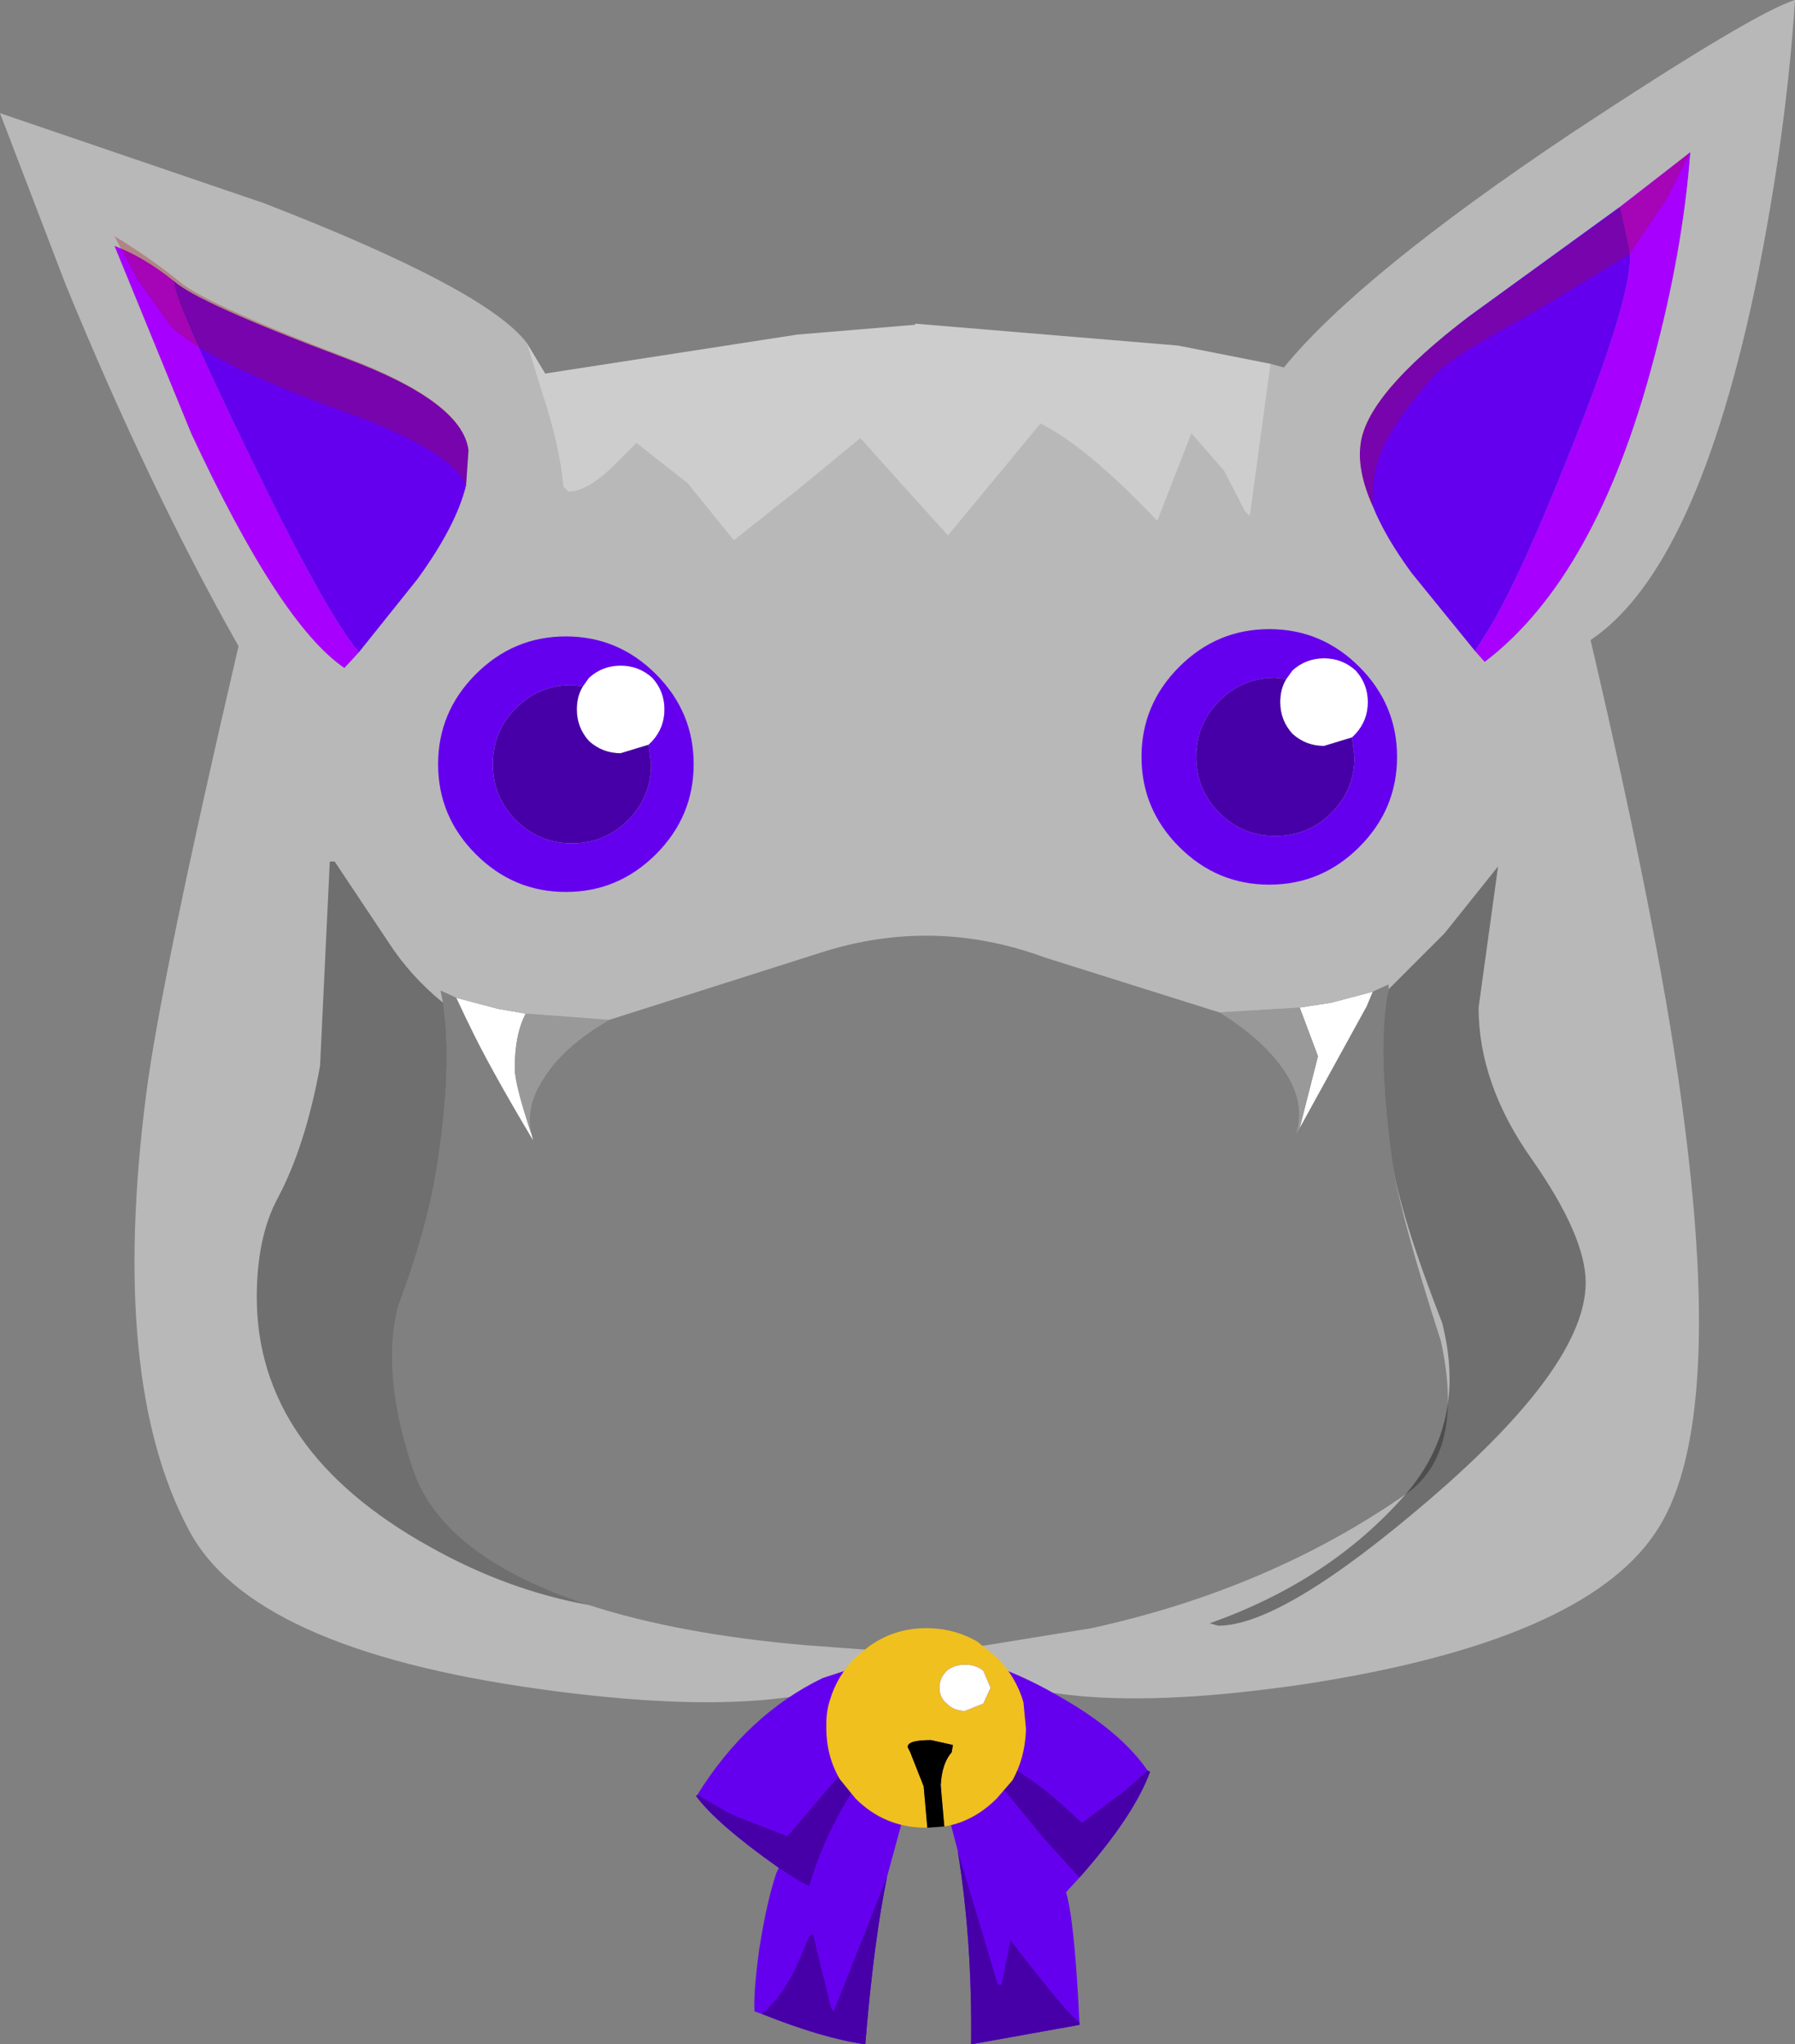 <svg xmlns="http://www.w3.org/2000/svg" xmlns:ffdec="https://www.free-decompiler.com/flash" xmlns:xlink="http://www.w3.org/1999/xlink" ffdec:objectType="frame" width="73.75" height="84"><rect width="100%" height="100%" fill="#808080" stroke="none"/><use ffdec:characterId="1" xlink:href="#a" width="73.75" height="84"/><defs><g id="a" fill-rule="evenodd"><path fill="#fff" d="m56.4 40.75-.25.6-2.75 5 .75-2.95-.75-2 1.3-.2zm-34.55 5.9.05.2q-1.85-3.1-2.65-4.8l-.1-.2-.4-.85 1.7.45 1.15.2q-.45.85-.45 2.25 0 .65.7 2.75"/><path fill="#999" d="m53.4 46.35-.15.25q.4-1.25-.45-2.55t-2.7-2.45l3.3-.2.75 2zM25.05 41.9q-1.9 1.1-2.7 2.4-.8 1.2-.5 2.35-.7-2.1-.7-2.75 0-1.4.45-2.25l3.35.25z"/><path fill="#a700ff" d="m14.75 26.8-.6.65q-2.65-1.8-6.3-9.65L4.7 10.1q1.2.45 2.45 1.45-.1.55 3 6.95 3.2 6.65 4.6 8.3m45.85-.05.35-.55q1.35-2.05 3.7-8 2.55-6.4 2.3-7.95l-.35-1.6-.05-.15 2.9-2.25q-.3 4-1.5 8.5Q65.6 23.7 61 27.2z"/><path fill="#6500ef" d="M7.15 11.55q1 .9 7 3.15 4.85 1.8 5.1 3.8l-.1 1.45q-.4 1.65-2 3.85l-2.4 3q-1.4-1.65-4.6-8.3-3.1-6.4-3-6.95m53.45 15.2-2.6-3.2q-1.1-1.5-1.6-2.75-.65-1.45-.5-2.55.25-2.05 4.45-5.25l6.2-4.5.05.15.35 1.6q.25 1.55-2.3 7.95-2.35 5.95-3.7 8z"/><path fill="#b8b8b8" d="M7.15 11.55q-1.25-1-2.45-1.45l3.15 7.7q3.65 7.85 6.3 9.65l.6-.65 2.4-3q1.6-2.2 2-3.85l.1-1.45q-.25-2-5.1-3.8-6-2.25-7-3.15M18.75 41l-.1-.05-.55-.25.1.5q.4 2.65-.25 6.75-.4 2.55-1.6 5.75-.7 2.8.65 6.75 1.25 3.55 7.2 5.5 3.7 1.2 8.9 1.65l4.05.3q-3.5 3.1-15 1.5-11.85-1.65-14.4-6.55Q4.5 56.75 6 45q.6-4.7 3.8-18.45Q6.15 20.1 2.7 11.7L0 4.65l10.85 3.7Q20 11.9 21.65 14.1l.75 1.25 10.35-1.6 4.8-.4h.05v-.05l10.8.9 3.8.75.55.15q3.1-3.8 11.85-9.65Q72.1.5 73.75 0q-.35 5.4-1.55 11.4-2.45 11.95-6.85 14.9 2.95 12.6 3.85 19.8Q70.85 58.85 68 63q-3 4.45-14.4 6.2-11.2 1.65-14.6-1.35l5.85-.95q7.3-1.6 12.9-5.5 2.45-1.7 1.45-6.3-1.7-5.25-2-7.4-.65-4.65-.15-7.05v-.2l-.55.25-.1.05-1.7.45-1.3.2-3.3.2-7.15-2.25q-4.6-1.7-9.25-.2l-8.65 2.75h-.1l-3.35-.25-1.15-.2zm47.8-32.5-6.2 4.5q-4.2 3.2-4.45 5.25-.15 1.1.5 2.55.5 1.25 1.6 2.75l2.6 3.2.4.45q4.6-3.5 6.95-12.45 1.2-4.5 1.5-8.5z"/><path fill="#030303" fill-opacity=".4" d="m59.35 38.35 2.2-2.75-.8 5.8q0 3.15 2.2 6.25 2.2 3.15 2.2 5.05 0 3.4-6.4 8.9-6.05 5.2-8.7 5.2l-.35-.1q4.95-1.75 8.05-5.3 2.55-2.95 1.5-7.05-1.75-4.5-2.05-6.65-.65-4.65-.15-7.05zM18.2 41.2q.4 2.65-.25 6.75-.4 2.55-1.6 5.75-.7 2.8.65 6.75 1.25 3.55 7.2 5.5-3.35-.6-6.55-2.4-7.1-3.95-7.1-10.25 0-2.45.85-4.05 1.15-2.15 1.75-5.45l.4-8.4h.2l2.2 3.3q.9 1.4 2.25 2.5"/><path fill="#fff" fill-opacity=".298" d="m21.65 14.1.75 1.25 10.35-1.6 4.8-.4h.05v-.05l10.8.9 3.8.75-.85 6.25-.2-.2-.85-1.65-1.35-1.55-1.4 3.6q-2.9-3.05-4.8-4l-3.8 4.6-1.9-2.1-1.7-1.9-2.55 2.1-2.65 2.1-1.9-2.35-2.1-1.65-1 1q-1.05 1-1.8 1l-.2-.2q-.15-1.7-.9-3.95z"/><path fill="#a30f0f" fill-opacity=".298" d="M56.8 18.45q-.45 1-.4 2.35-.65-1.45-.5-2.55.25-2.05 4.35-5.15l6.1-4.4 3.1-2.45-.95 1.9-1.55 2.3-4.05 2.45q-3.25 1.75-3.95 2.5-1.6 1.8-2.15 3.05m-37.55.05-.1 1.45q-.6-1.45-5.05-3.05-5.3-1.9-7.05-3.45l-1.4-1.95-.95-1.8q1.4.85 2.65 1.85 1 .9 6.9 3.15 4.75 1.8 5 3.8"/><path fill="#fff" d="m52.85 27.9.25-.35q.55-.5 1.3-.5t1.3.5q.5.55.5 1.3t-.5 1.3l-.15.15-1.15.35q-.75 0-1.3-.5-.5-.55-.5-1.3 0-.55.25-.95m-28.9.3.25-.35q.55-.5 1.3-.5t1.3.5q.5.55.5 1.3t-.5 1.3l-.15.15-1.15.35q-.75 0-1.3-.5-.5-.55-.5-1.3 0-.55.25-.95"/><path fill="#6500ef" d="M57.4 31.1q0 2.15-1.55 3.7t-3.7 1.55-3.7-1.55-1.55-3.7 1.55-3.7 3.7-1.55 3.7 1.55 1.55 3.7m-1.85-.8.15-.15q.5-.55.5-1.3t-.5-1.3q-.55-.5-1.3-.5t-1.3.5l-.25.35-.45-.05q-1.35 0-2.3.95t-.95 2.3.95 2.3 2.3.95 2.3-.95.95-2.3zm-28.9.3.15-.15q.5-.55.5-1.3t-.5-1.3q-.55-.5-1.3-.5t-1.3.5l-.25.35-.45-.05q-1.35 0-2.3.95t-.95 2.3.95 2.3 2.3.95 2.3-.95.95-2.3zm1.85.8q0 2.15-1.55 3.7t-3.7 1.55-3.7-1.55T18 31.4t1.55-3.7 3.7-1.55 3.7 1.55 1.55 3.7"/><path fill="#4700a8" d="m55.55 30.3.1.8q0 1.35-.95 2.3t-2.3.95-2.3-.95-.95-2.3.95-2.3 2.3-.95l.45.05q-.25.4-.25.95 0 .75.5 1.3.55.5 1.3.5zm-28.9.3.1.8q0 1.35-.95 2.3t-2.3.95-2.3-.95-.95-2.3.95-2.3 2.3-.95l.45.05q-.25.4-.25.95 0 .75.5 1.3.55.5 1.3.5z"/><path fill="#6500ef" d="m33.8 68.95 2.75-.9h.05l.05-.35h.3l2.2.05h.5l.1.4h.05q1.75.4 3.8 1.6 2.45 1.4 3.55 3l.1.05q-.65 1.8-2.9 4.35l-.55.6q.35 1.15.55 5.35v.1l-4.45.8q.05-4.25-.55-7.95l-.6-2.3-.4-.75-.8.05-1.1 4.05q-.55 2.65-.9 6.9-1.75-.25-4.25-1.25l-.3-.1q-.05-.8.2-2.6.3-1.9.7-3.1l.1-.2q-2.55-1.8-3.4-2.95l.05-.05q2.05-3.3 5.15-4.8"/><path fill="#4700a8" d="M39.15 67.75h.5l.1.4h.05q.1 1.75-.2 3.45 2.5 1.1 4.2 2.7l.65.6 1.8-1.35.9-.8.1.05q-.65 1.8-2.9 4.35l-1.45-1.6-2.05-2.5-.7-.75-.25-.15v-.2l-.3-.25q-.35 1.55-.85 2.05l-.4-.75-.8.05-.2.85q-.65-.4-.8-2.7-.65.8-1.25 1.95l-.55.9q-1 1.7-1.5 3.45l-.4-.2-.85-.55q-2.55-1.8-3.4-2.95l.05-.05 1.4.8 2.3.9 3.2-3.75 1-.75-.1-.85.15-2.05.05-.35h.3l-.1 1.35q0 1.65.5 2.75.4 1 .9 1 .9 0 .9-3.85zM41.5 79.7q2.3 3 2.85 3.4v.1l-4.45.8q.05-4.25-.55-7.95l1.65 5.5h.15l.35-1.75zm-5.05-2.6q-.55 2.65-.9 6.9-1.75-.25-4.25-1.25.75-.6 1.4-1.9l.55-1.3.15-.1.35 1.45.4 1.6.1.15z"/><path fill="#f0c01e" d="M38.1 75.1h-.05q-1.7 0-2.9-1.2l-.65-.8q-.55-.95-.55-2.1v-.15q0-.55.15-1 .3-1 1.05-1.75l.55-.45q1.05-.75 2.35-.75 1.15 0 2.1.55l.8.65q.8.8 1.1 1.85l.1 1.05v.15q-.05 1.1-.55 2l-.65.75q-.95.95-2.15 1.15l-.15-1.7q.05-.9.45-1.35l.05-.3-.9-.2q-1 0-.95.3l.1.2.55 1.4zm1.55-6.7q-.45 0-.75.25-.3.3-.3.7t.3.65q.3.3.75.3l.75-.3.3-.65-.3-.7q-.3-.25-.75-.25"/><path d="m38.8 75.05-.7.05-.15-1.7-.55-1.4-.1-.2q-.05-.3.95-.3l.9.2-.05.3q-.4.45-.45 1.35z"/><path fill="#fff" d="M39.65 68.4q.45 0 .75.25l.3.7-.3.65-.75.3q-.45 0-.75-.3-.3-.25-.3-.65t.3-.7q.3-.25.75-.25"/></g></defs></svg>